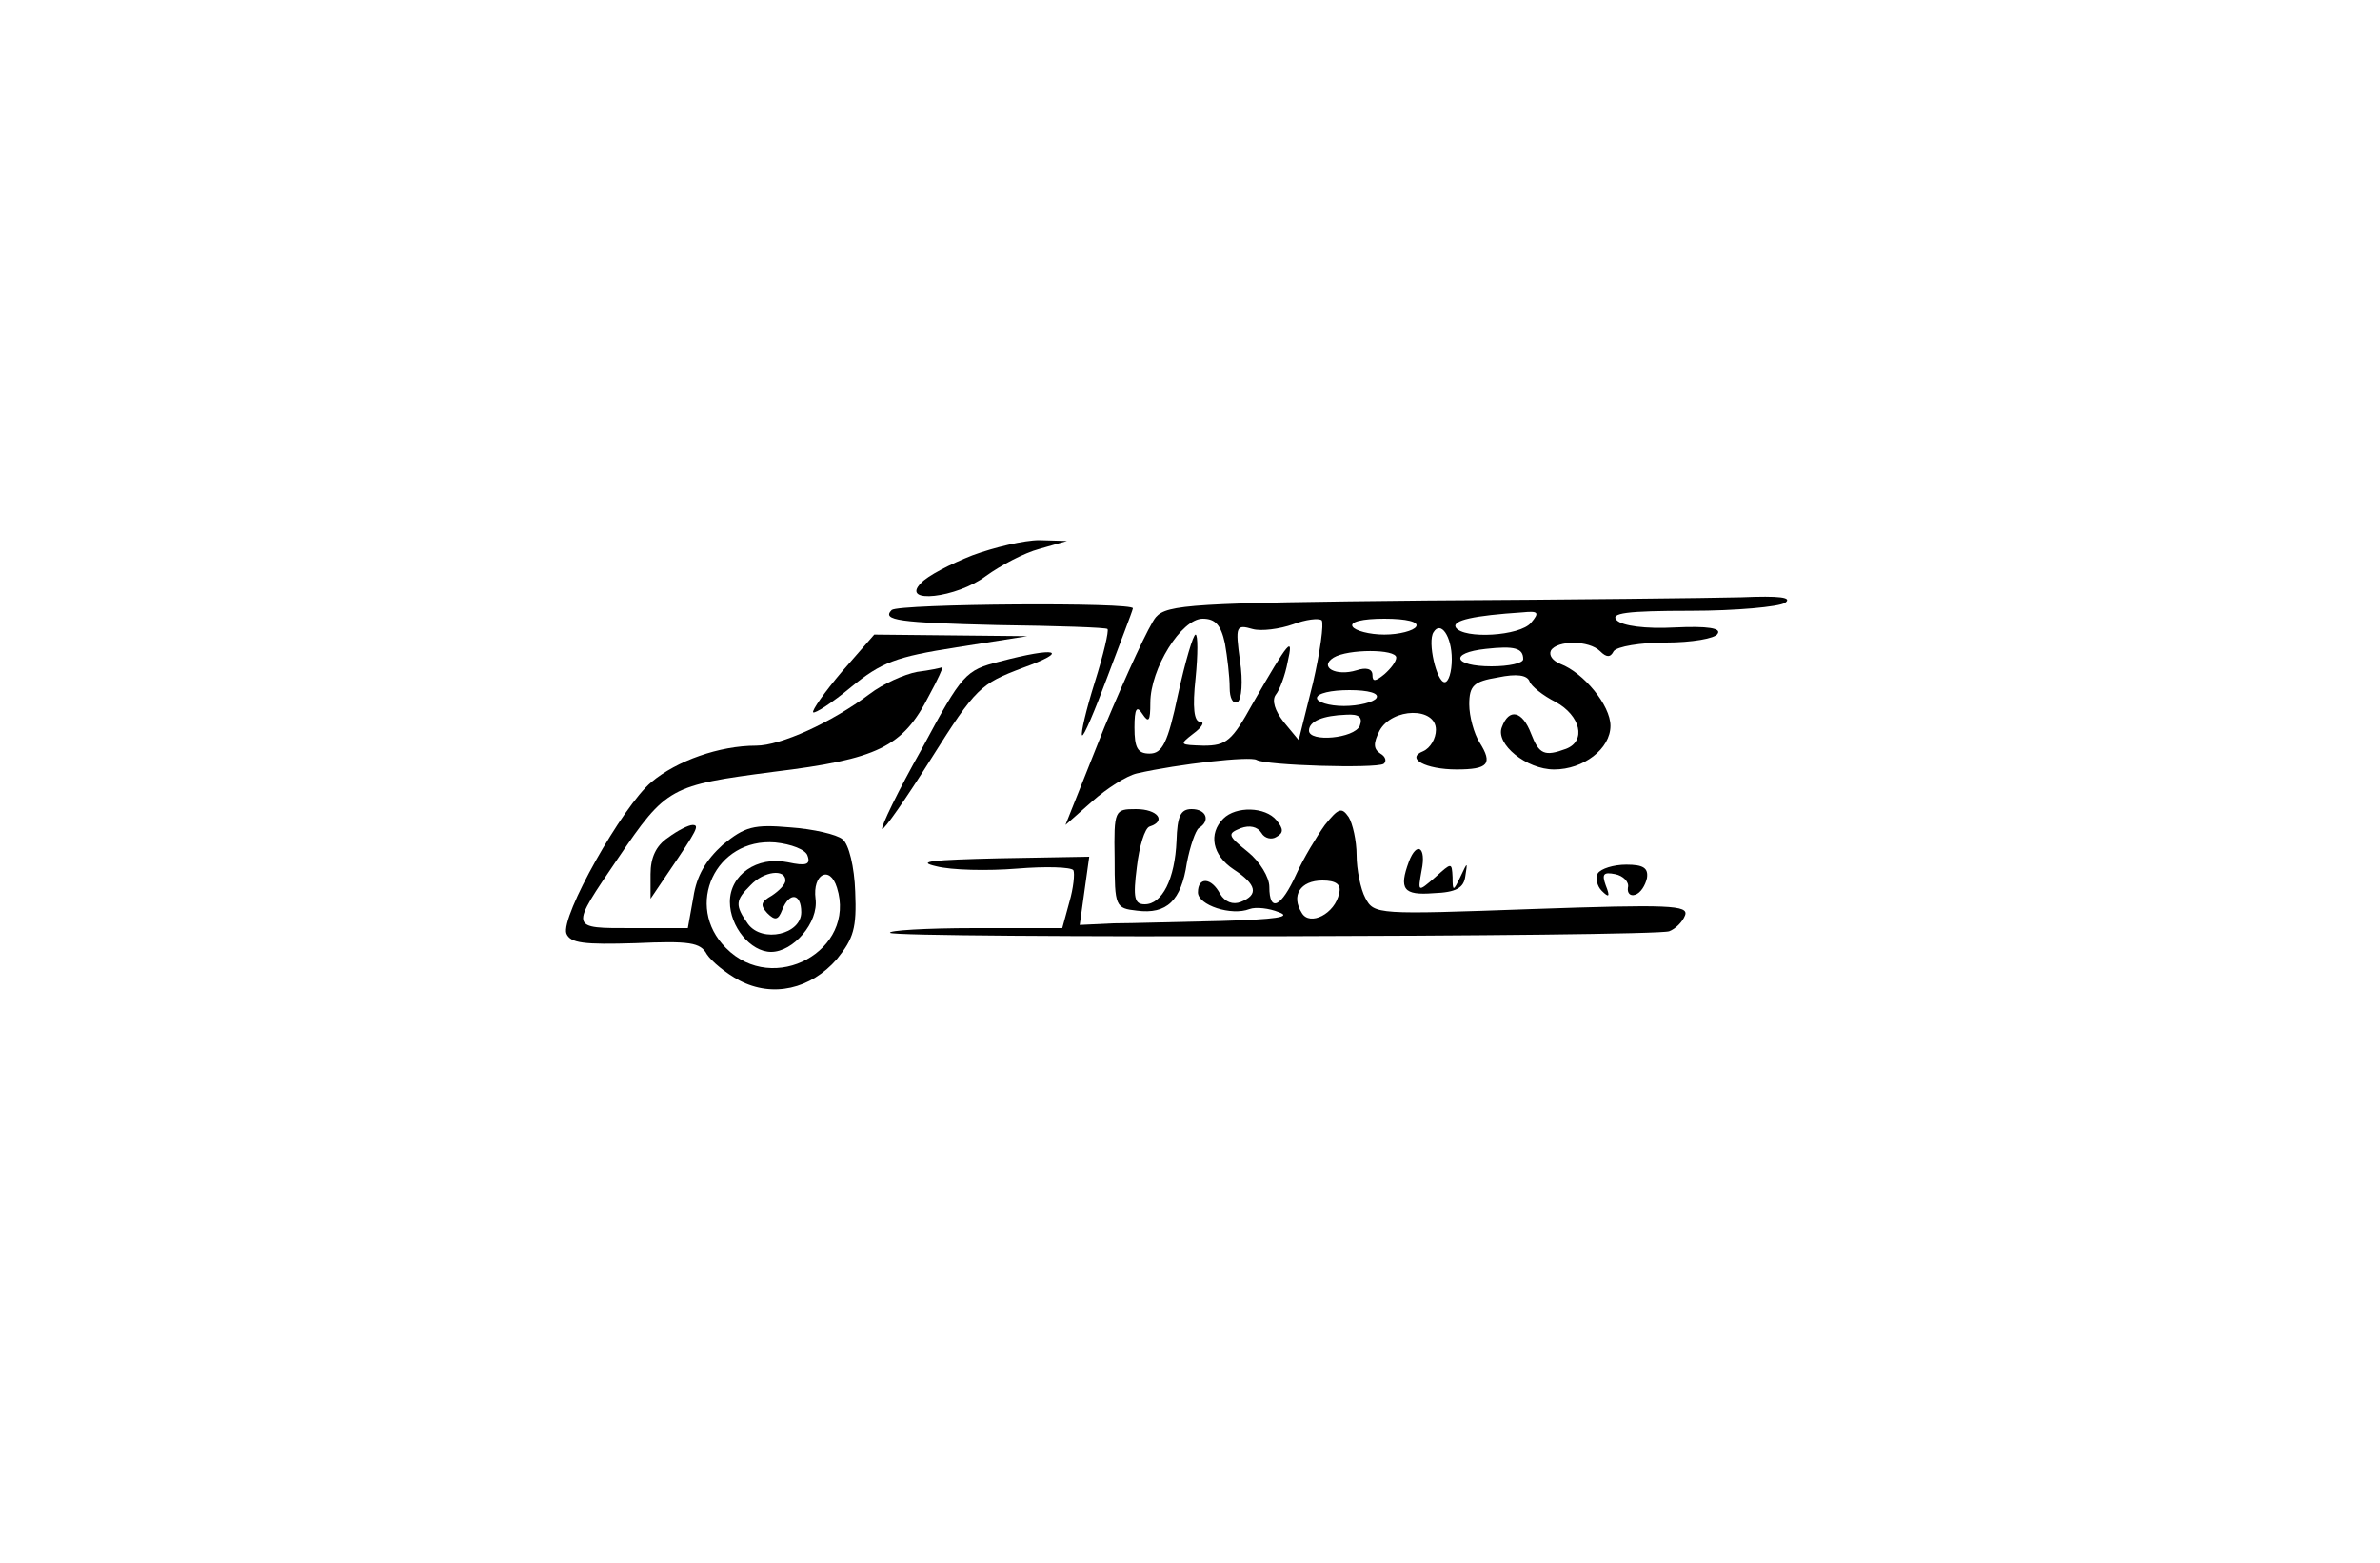 <?xml version="1.0" standalone="no"?>
<!DOCTYPE svg PUBLIC "-//W3C//DTD SVG 20010904//EN"
 "http://www.w3.org/TR/2001/REC-SVG-20010904/DTD/svg10.dtd">
<svg version="1.0" xmlns="http://www.w3.org/2000/svg"
 width="300pt" height="197pt" viewBox="0 0 300 197"
 preserveAspectRatio="xMidYMid meet">
<g transform="translate(0,197) scale(0.1,-0.1)"
fill="#000000" stroke="none">
<path d="M1226 1270 c-28 -11 -57 -26 -65 -35 -27 -27 45 -19 82 9 18 13 48
29 67 34 l35 10 -35 1 c-19 0 -57 -9 -84 -19z"/>
<path d="M1799 1213 c-295 -3 -328 -5 -342 -21 -8 -9 -37 -72 -65 -139 l-49
-123 34 30 c18 16 43 32 56 35 53 12 143 22 151 17 12 -7 149 -11 160 -5 4 3
3 9 -4 13 -9 6 -9 13 -1 29 16 29 71 30 71 1 0 -11 -7 -23 -16 -27 -23 -9 3
-23 42 -23 40 0 46 7 29 34 -7 11 -13 33 -13 48 0 24 6 29 36 34 24 5 37 3 40
-5 2 -6 17 -18 33 -26 31 -17 39 -49 13 -59 -27 -10 -34 -7 -44 19 -11 29 -28
33 -37 8 -8 -21 31 -53 66 -53 37 0 71 26 71 55 0 26 -34 67 -63 78 -10 4 -15
11 -12 17 8 13 48 13 62 -1 8 -8 13 -8 17 0 4 6 34 11 66 11 32 0 62 5 65 11
5 7 -12 10 -54 8 -37 -2 -66 2 -73 9 -9 9 12 12 93 12 57 0 111 5 119 10 10 7
-7 9 -55 7 -38 -1 -217 -3 -396 -4z m131 -28 c-14 -17 -85 -21 -95 -6 -5 9 23
15 84 19 20 2 22 0 11 -13z m-386 -26 c3 -17 6 -42 6 -56 0 -13 4 -21 10 -18
5 3 7 26 3 52 -6 44 -5 46 16 40 11 -3 34 0 51 6 16 6 32 8 36 5 3 -4 -2 -40
-11 -79 l-18 -72 -19 23 c-11 14 -15 27 -10 34 5 6 12 25 15 41 8 35 2 28 -44
-52 -26 -47 -33 -53 -62 -53 -30 1 -31 1 -13 15 11 8 15 15 9 15 -8 0 -10 18
-6 55 3 30 3 55 0 55 -3 0 -13 -34 -22 -75 -13 -62 -20 -75 -36 -75 -15 0 -19
7 -19 33 0 24 3 28 10 17 8 -12 10 -9 10 14 0 43 39 106 66 106 16 0 23 -8 28
-31z m241 21 c-3 -5 -21 -10 -40 -10 -19 0 -37 5 -40 10 -4 6 12 10 40 10 28
0 44 -4 40 -10z m45 -41 c0 -16 -4 -29 -9 -29 -10 0 -22 51 -14 63 9 15 23 -5
23 -34z m90 0 c0 -5 -18 -9 -40 -9 -48 0 -54 17 -7 22 36 4 47 1 47 -13z
m-160 2 c0 -5 -7 -14 -15 -21 -11 -9 -15 -10 -15 -1 0 8 -8 10 -20 6 -26 -8
-48 4 -29 16 18 11 79 11 79 0z m-25 -51 c-3 -5 -22 -10 -41 -10 -19 0 -34 5
-34 10 0 6 18 10 41 10 24 0 38 -4 34 -10z m-21 -35 c-7 -16 -64 -21 -64 -6 0
12 18 19 47 20 16 1 21 -3 17 -14z"/>
<path d="M1124 1201 c-13 -13 9 -16 133 -19 75 -1 138 -3 139 -5 2 -2 -5 -32
-16 -67 -11 -35 -18 -65 -16 -67 2 -2 16 31 32 74 16 43 31 81 32 86 4 8 -295
6 -304 -2z"/>
<path d="M1061 1123 c-22 -26 -38 -49 -36 -51 2 -2 24 12 48 32 38 31 56 38
133 50 l89 14 -97 1 -96 1 -41 -47z"/>
<path d="M1260 1136 c-43 -11 -47 -15 -98 -110 -30 -53 -52 -99 -50 -101 2 -2
30 38 62 89 56 89 62 94 115 114 61 22 43 27 -29 8z"/>
<path d="M1156 1123 c-16 -3 -43 -15 -60 -28 -48 -36 -112 -65 -143 -65 -46 0
-100 -19 -132 -46 -36 -30 -115 -170 -107 -191 5 -12 22 -14 87 -12 68 3 82 1
90 -14 6 -9 24 -24 41 -33 42 -22 90 -11 123 27 21 26 25 39 23 85 -1 31 -8
60 -16 66 -7 6 -37 13 -66 15 -46 4 -57 1 -85 -22 -21 -19 -33 -39 -37 -66
l-7 -39 -69 0 c-81 0 -80 -2 -19 88 61 90 66 92 196 109 131 16 163 31 196 96
11 20 18 36 17 36 -2 -1 -16 -4 -32 -6z m-138 -232 c4 -11 -2 -13 -25 -8 -39
8 -73 -16 -73 -50 0 -31 26 -63 52 -63 28 0 60 37 56 67 -4 31 18 43 27 14 25
-79 -80 -137 -140 -76 -53 53 -13 139 62 133 20 -2 39 -9 41 -17z m-28 -31 c0
-5 -8 -13 -17 -19 -14 -8 -15 -12 -6 -22 10 -10 14 -9 19 4 9 23 24 21 24 -3
0 -28 -49 -39 -67 -15 -17 24 -16 30 3 49 17 18 44 21 44 6z"/>
<path d="M1405 888 c0 -61 1 -63 28 -66 38 -5 56 13 63 60 4 21 11 41 15 44
15 9 10 24 -9 24 -14 0 -18 -9 -19 -40 -2 -48 -18 -80 -40 -80 -13 0 -15 8
-10 47 3 26 10 49 16 51 22 7 10 22 -17 22 -27 0 -28 -1 -27 -62z"/>
<path d="M1542 938 c-19 -19 -14 -46 13 -64 29 -19 32 -32 9 -41 -10 -4 -20 0
-26 10 -11 21 -28 22 -28 2 0 -16 42 -30 65 -21 8 3 25 1 37 -4 17 -6 -4 -9
-72 -11 -52 -1 -114 -3 -137 -3 l-42 -2 6 43 6 43 -114 -2 c-84 -2 -105 -4
-79 -10 19 -5 65 -6 102 -3 36 3 68 2 71 -2 2 -4 0 -23 -5 -40 l-9 -33 -111 0
c-61 0 -109 -3 -106 -6 8 -7 963 -5 982 2 8 3 17 12 20 20 5 13 -20 14 -193 8
-195 -7 -199 -7 -210 14 -6 11 -11 36 -11 54 0 18 -5 40 -10 48 -9 13 -13 11
-30 -10 -10 -14 -27 -42 -36 -62 -19 -42 -34 -49 -34 -16 0 12 -12 32 -27 44
-26 21 -26 23 -9 30 11 4 21 2 26 -6 4 -7 13 -9 19 -5 9 5 9 10 0 21 -14 17
-51 18 -67 2z m146 -94 c-5 -26 -37 -42 -47 -25 -14 22 -2 41 26 41 17 0 24
-5 21 -16z"/>
<path d="M842 914 c-15 -10 -22 -25 -22 -46 l0 -31 23 34 c36 53 39 59 30 59
-5 0 -19 -7 -31 -16z"/>
<path d="M1776 884 c-13 -35 -7 -43 31 -40 29 1 38 7 40 21 3 19 3 19 -6 0 -9
-19 -10 -19 -10 -1 -1 19 -1 19 -22 0 -22 -19 -22 -19 -17 9 6 29 -6 37 -16
11z"/>
<path d="M2014 869 c-3 -6 -1 -16 5 -22 9 -9 11 -8 5 7 -5 14 -3 17 12 14 10
-2 18 -10 16 -17 -1 -7 3 -11 9 -9 7 2 13 12 15 21 2 13 -5 17 -26 17 -16 0
-32 -5 -36 -11z"/>
</g>
</svg>
